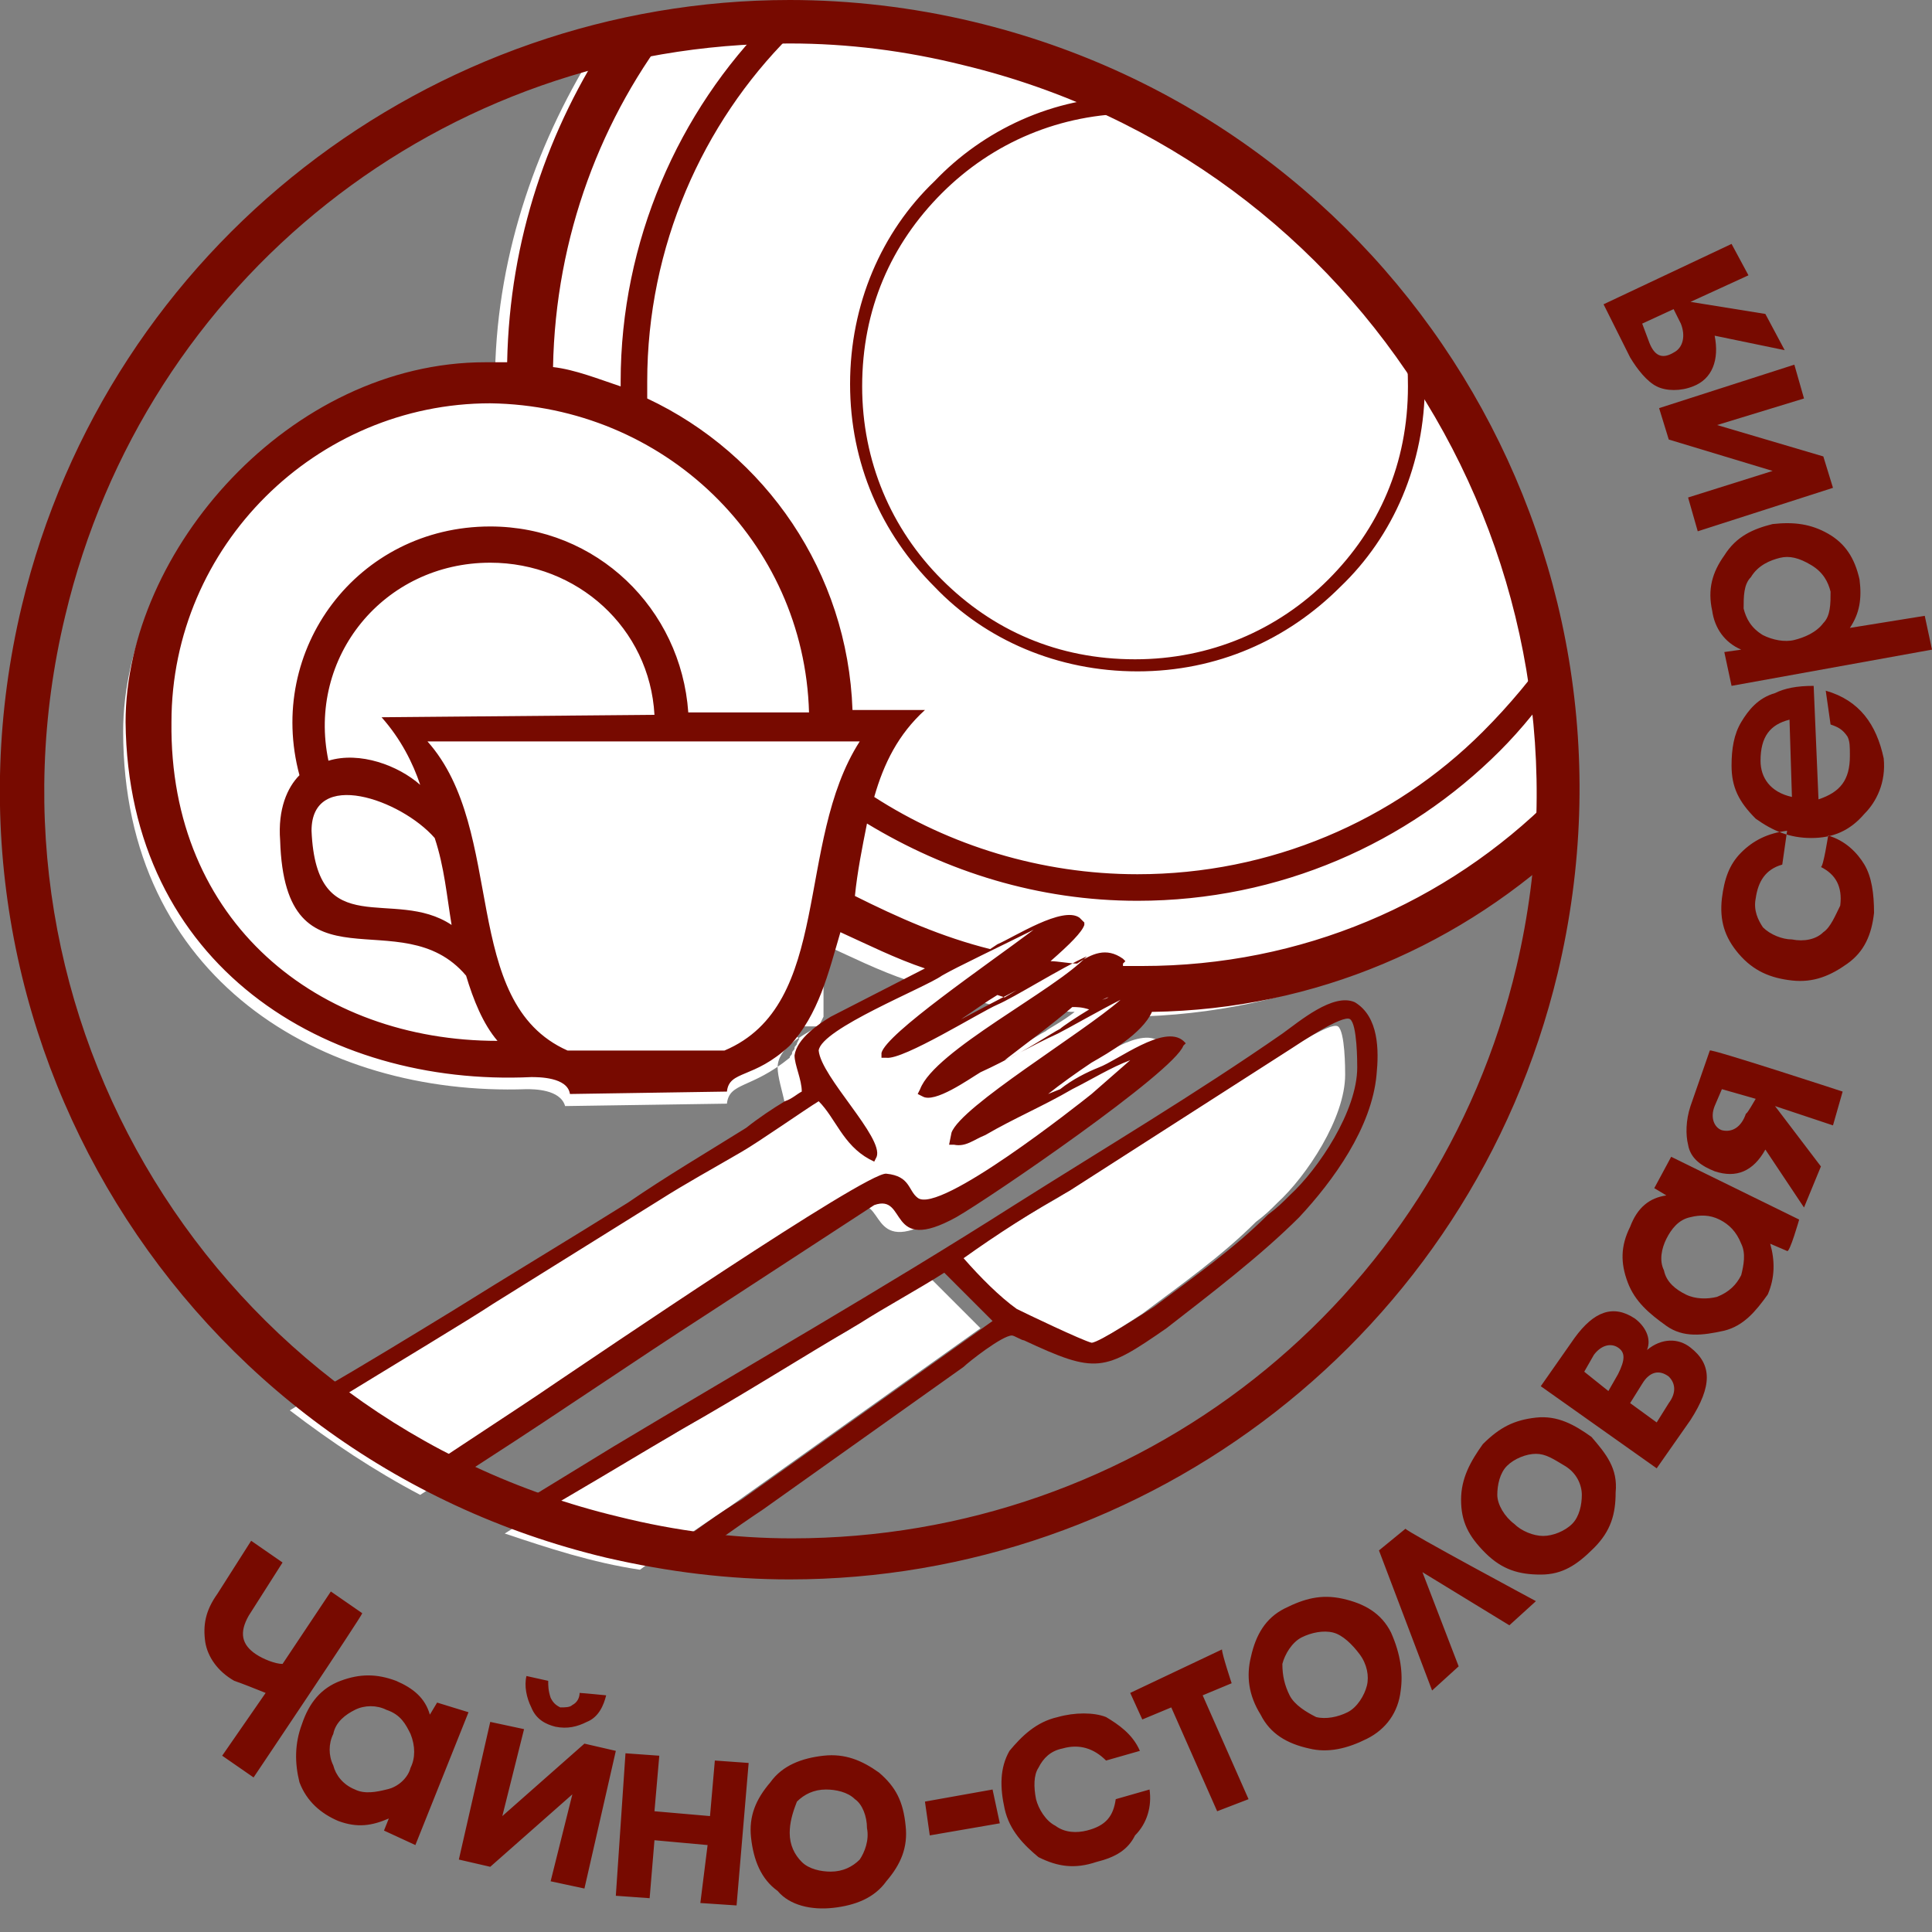 <svg xmlns="http://www.w3.org/2000/svg" id="Layer_1" x="0" y="0" version="1.1" viewBox="0 0 80 80" xml:space="preserve"><rect x="0" y="0" width="80" height="80" fill="#808080" stroke="none"/><style>.st1{fill-rule:evenodd;clip-rule:evenodd;fill:#770a00}</style><path fill="#fff" fill-rule="evenodd" d="M41 44c.9-.4 1.9-1.1 2.3-1.3.1-.1.7-.4 1.2-.8-.2 0-.4 0-.7-.1-.8.9-1.9 1.6-2.8 2.2zm5.8-1.9c-.3.8-1.9 1.5-2.5 2-.5.4-1.2.9-1.8 1.3l.5-.2c.5-.3 1.1-.5 1.6-.9.8-.4 2.7-1.9 3.5-1.1l.1.1-.1.1c-.4 1.1-8 6.2-9.4 7.1-2.8 1.6-2-1.1-3.4-.5l-6.8 4.6c-3.1 2-6 4-9.1 6l-2 1.3c-1.9-1-3.7-2.2-5.4-3.5l.5-.3c1.9-1.1 3.6-2.2 5.5-3.3 2.4-1.5 4.9-3 7.3-4.5 1.6-1 3.3-2 4.9-3.1.5-.3 1.1-.7 1.6-1.1.1-.1.4-.3.7-.4-.1-.5-.3-1.1-.3-1.5 0-.8 1-1.3 1.5-1.6l3.9-2c-1.2-.4-2.4-1-3.5-1.5v3l-.1.2-.1.2H33c-.1.1-.1.2-.2.3l.3.2-.1.2c0 .1-.1.1-.1.2s-.1.1-.1.2-.1.1-.1.2c-1.6 1.3-2.5 1-2.6 1.9l-6.7.1c-.2-.7-1.3-.7-1.6-.7-8.5.3-16.7-4.6-16.7-14.8 0-7.1 6.8-14.9 14.9-14.9h.5c.1-5 1.8-9.7 4.3-13.6 2.3-.5 4.8-.9 7.3-.9 17.8 0 32.2 14.4 32.2 32.2v1.6c-4.5 4.6-10.7 7.3-17.5 7.4zm-6.1-.6l.3.1-1.8.9c.6-.4 1.1-.7 1.5-1zM26.5 65c1.6-1.2 3.1-2.2 3.7-2.6L40.6 55l-2-2c-1.2.5-2.4 1.4-3.5 2.1-2.5 1.4-5 3-7.4 4.4-2.3 1.3-4.6 2.6-6.8 4 1.8.6 3.6 1.2 5.6 1.5zm12.9-12.6c1.4-1 2.8-1.9 4.4-2.8l9.2-5.9c.3-.2 2.1-1.4 2.4-1.2.3.2.3 1.8.3 2 0 1.8-1.6 4.2-2.8 5.3-.3.3-.5.5-.9.8-1.4 1.4-3.1 2.6-4.7 3.8-.3.2-2.3 1.5-2.6 1.5-.4-.1-2.7-1.2-3.1-1.4-.8-.6-1.5-1.3-2.2-2.1z" clip-rule="evenodd"/><path d="M58.9 14c.1.5.1 1.2.1 1.9 0 3.3-1.3 6.3-3.5 8.4-2.2 2.2-5.1 3.5-8.4 3.5-3.3 0-6.3-1.3-8.4-3.5-2.2-2.2-3.5-5.1-3.5-8.4s1.3-6.3 3.5-8.4c2-2.1 4.9-3.5 8.1-3.5.5.2 1 .5 1.5.8-.4 0-.9-.1-1.3-.1-3.1 0-5.9 1.2-8 3.3-2.1 2.1-3.3 4.8-3.3 8 0 3.1 1.2 5.9 3.3 8 2.1 2.1 4.8 3.3 8 3.3 3.1 0 5.9-1.2 8-3.3 2.1-2.1 3.3-4.8 3.3-8 0-1.1-.1-2.2-.4-3.2.2.4.5.8 1 1.2zm-5.1 36.4c1.4-1.5 3-3.7 3.2-5.9.1-1 .1-2.4-.9-3-.9-.4-2.3.8-3 1.3-3.6 2.5-7.3 4.7-11.1 7.1-5.5 3.5-11.1 6.7-16.6 10l-4.9 3c.3.1.5.2.9.3 2.3-1.3 4.6-2.7 6.8-4 2.5-1.4 5-3 7.4-4.4 1.1-.7 2.4-1.4 3.5-2.1l2 2-10.4 7.4c-.7.4-2.1 1.4-3.7 2.6.4.1.8.1 1.2.2 1.1-.8 2.2-1.6 3.4-2.4l8.3-5.9c.2-.2 1.6-1.3 2-1.3.1 0 .4.2.5.2 3 1.4 3.3 1.3 5.9-.5 1.8-1.4 3.9-3 5.5-4.6zM18.2 61.7l2-1.3c3.1-2 6-4 9.1-6l6.9-4.5c1.4-.5.5 2.1 3.4.5 1.4-.8 9-6 9.4-7.1l.1-.1-.1-.1c-.8-.7-2.7.8-3.5 1.1-.5.2-1.1.5-1.6.9l-.5.2c.5-.4 1.2-.9 1.8-1.3.7-.4 2.1-1.2 2.5-2.1 6.8-.1 12.9-2.8 17.5-7.2V32c-.3.3-.5.7-.9 1-4.4 4.4-10.4 7-17 7h-.8v-.1l.1-.1-.1-.1c-.7-.5-1.3-.2-1.9.2-.3 0-.8-.1-1.1-.1.8-.7 1.3-1.2 1.4-1.5v-.1l-.2-.2c-.7-.5-2.7.8-3.4 1.1l-.3.2c-2-.5-3.8-1.3-5.6-2.2.1-1 .3-2 .5-3 3.3 2 7.1 3.2 11.2 3.2 5.9 0 11.2-2.4 15-6.2.9-.9 1.8-2 2.5-3.1-.1-.4-.1-.9-.2-1.3-.9 1.3-1.9 2.5-3 3.6-3.7 3.7-8.8 5.9-14.3 5.9-4 0-7.8-1.2-10.9-3.2.4-1.4 1-2.6 2.1-3.6h-3c-.2-5.7-3.6-10.6-8.5-12.9v-.7c0-5.6 2.3-10.7 5.9-14.3l.8-.8H32l-.1.1c-3.8 3.8-6.2 9.2-6.2 15v.2c-.9-.3-1.9-.7-2.8-.8.1-5.4 2-10.4 5.1-14.3-1 .1-1.8.3-2.7.5C22.7 5.3 21.1 9.9 21 15h-.9C12 15 5.2 22.8 5.2 29.9 5.3 40 13.5 45 22 44.6c.3 0 1.5 0 1.6.7l6.5-.1c.1-.9 1.1-.5 2.6-1.9 1.2-1.3 1.6-3 2.1-4.7 1.1.5 2.3 1.1 3.5 1.5l-3.9 2c-.5.3-1.4.9-1.5 1.6 0 .4.3 1 .3 1.5-.2.1-.4.3-.7.4-.5.3-1.1.7-1.6 1.1-1.6 1-3.3 2-4.9 3.1-2.4 1.5-4.9 3-7.3 4.5-1.8 1.1-3.6 2.2-5.5 3.3l-.5.3c.2.1.4.3.7.4 3.1-1.9 6.1-3.7 7-4.3l6.9-4.3c1.1-.7 2.2-1.3 3.4-2 .7-.4 2.7-1.8 3.2-2.1.7.7 1 1.8 2.1 2.4l.2.1.1-.2c.3-.8-2.3-3.3-2.4-4.4.1-.9 4.4-2.6 5.1-3.1.5-.3 2.6-1.3 3.8-1.9-2 1.5-6.1 4.3-6.3 5.1v.2h.2c.7.1 3.9-1.9 4.6-2.2.7-.3 2.6-1.5 3.7-2-1.3 1.4-6.3 3.9-6.9 5.5l-.1.2.2.1c.5.3 1.9-.7 2.4-1 1.1-.5 2.1-1.1 3.2-1.6.4-.2 1.8-1 2.6-1.4-1.6 1.4-6.6 4.4-7 5.5l-.1.5h.2c.5.1.8-.2 1.3-.4 1.2-.7 2.4-1.2 3.6-1.9.8-.4 1.6-.9 2.4-1.2l-1.6 1.4c-.5.4-6.3 5-7.2 4.3-.4-.3-.3-.9-1.3-1-.8-.1-12.4 7.8-13.6 8.6-1.9 1.3-3.8 2.5-5.7 3.8.2.4.4.5.8.7zm23.1-20.5l.3.1.5-.3-2.3 1.2c.6-.4 1-.7 1.5-1zm3.1.5c.2 0 .4 0 .7.1-.5.3-1.1.7-1.2.8-.4.2-1.4.9-2.3 1.3.9-.7 2-1.5 2.8-2.2zm1.2-.3c.1 0 .2-.1.3-.1 0 0-.2.1-.3.1zm1.2-.4h.2-.2zm.3 0s.1 0 0 0c.1 0 0 0 0 0zm.1 0c.1 0 .1 0 0 0 .1 0 .1 0 0 0zm-7.3 11.1c1.4-1 2.8-1.9 4.4-2.8l9.2-5.9c.3-.2 2.1-1.4 2.4-1.2.3.2.3 1.8.3 2 0 1.8-1.6 4.2-2.8 5.3-.3.3-.5.5-.9.8-1.4 1.4-3.1 2.6-4.7 3.8-.3.2-2.3 1.5-2.6 1.5-.4-.1-2.7-1.2-3.1-1.4-.7-.5-1.5-1.3-2.2-2.1zm-16.4-8.6c-4.5-2-2.5-9.1-5.8-12.8h17.9c-2.7 4.2-1.1 10.9-5.6 12.8h-6.5zm10-14h-5c-.3-4.3-3.8-7.7-8.2-7.7-5.5 0-9.3 5.1-7.9 10.3-.5.5-.9 1.4-.8 2.7.2 6.5 5 2.4 7.7 5.6.3 1 .7 2 1.3 2.7-7.4 0-13.6-4.9-13.5-13.2 0-7.3 6-13.2 13.2-13.2 7.2.1 13 5.7 13.2 12.8zm-19.9 2c-.9-4.3 2.3-8.2 6.7-8.2 3.6 0 6.6 2.7 6.8 6.3l-11.3.1c.8.9 1.3 1.9 1.6 2.8-.9-.8-2.5-1.4-3.8-1zm5.1 6.8c-2.4-1.6-5.6.8-5.8-3.9 0-2.6 3.7-1.3 5.1.3.4 1.2.5 2.4.7 3.6z" class="st1"/><path fill="#770a00" d="M32.7 1.8c2.4 0 4.8.3 7.2.9 16.6 4 26.8 20.7 22.9 37.3-3.3 14-15.7 23.7-30 23.7-2.4 0-4.8-.3-7.2-.9-16.7-4-26.9-20.7-22.9-37.3C6 11.6 18.3 1.8 32.7 1.8m0-1.8C17.9 0 4.5 10.1.9 25.1c-4.2 17.6 6.6 35.2 24.2 39.4 2.6.6 5.1.9 7.6.9 14.8 0 28.2-10.1 31.8-25.1C68.7 22.7 57.9 5.1 40.3.9 37.8.3 35.2 0 32.7 0z"/><path d="M10.5 73.6l-1.3-.9 1.8-2.6c-.5-.2-1-.4-1.3-.5-.7-.4-1.1-1-1.2-1.6-.1-.7 0-1.3.5-2l1.4-2.2 1.3.9-1.4 2.2c-.4.7-.3 1.2.3 1.6.3.2.8.4 1.1.4l2-3 1.3.9c0 .1-4.5 6.8-4.5 6.8zm6.7 2.8l2.2-5.5-1.3-.4-.3.5c-.2-.7-.7-1.1-1.4-1.4-.8-.3-1.5-.3-2.3 0-.8.3-1.3.9-1.6 1.8-.3.8-.3 1.6-.1 2.4.3.8.9 1.3 1.6 1.6.8.3 1.4.2 2.1-.1l-.2.5 1.3.6zm-.2-3.2c.2-.4.2-.9 0-1.4-.2-.4-.4-.8-1-1-.4-.2-.9-.2-1.3 0s-.8.5-.9 1c-.2.4-.2.9 0 1.3.1.4.4.8.9 1 .4.2.9.1 1.3 0 .5-.1.9-.5 1-.9zm8.1-3c-.1.4-.3.9-.8 1.1-.4.2-.8.3-1.3.2-.4-.1-.8-.3-1-.8-.2-.4-.3-.9-.2-1.3l.9.2c0 .2 0 .4.1.7.1.2.2.3.4.4.2 0 .4 0 .5-.1.2-.1.3-.3.3-.5.1 0 1.1.1 1.1.1zm-.9 8l-1.4-.3.9-3.6-3.4 3L19 77l1.3-5.7 1.4.3-.9 3.6 3.4-3 1.3.3-1.3 5.7zm6.3.7L31 73l-1.4-.1-.2 2.3-2.3-.2.2-2.3-1.4-.1-.4 5.9 1.4.1.2-2.4 2.2.2-.3 2.4 1.5.1zm2.2-3c0 .5.2.9.5 1.2s.8.4 1.2.4c.5 0 .9-.2 1.2-.5.2-.3.4-.8.3-1.3 0-.5-.2-1-.5-1.2-.3-.3-.8-.4-1.2-.4-.5 0-.9.2-1.2.5-.2.5-.3.9-.3 1.3zm4.8-.3c.1.9-.2 1.6-.8 2.3-.5.7-1.3 1-2.2 1.1-.9.1-1.8-.1-2.3-.7-.7-.5-1-1.3-1.1-2.2-.1-.9.2-1.6.8-2.3.5-.7 1.3-1 2.2-1.1.9-.1 1.6.2 2.3.7.7.6 1 1.2 1.1 2.2zm3.9-.1l-2.9.5-.2-1.4 2.8-.5.3 1.4zm6.2-1.4l-1.4.4c-.1.7-.4 1.1-1.2 1.3-.4.1-.9.1-1.3-.2-.4-.2-.7-.7-.8-1.1-.1-.5-.1-1 .1-1.3.2-.4.5-.7 1-.8.7-.2 1.3 0 1.8.5l1.4-.4c-.3-.7-.9-1.1-1.4-1.4-.5-.2-1.3-.2-2 0-.9.2-1.5.8-2 1.4-.4.7-.4 1.5-.2 2.4s.8 1.5 1.4 2c.8.4 1.5.5 2.4.2.8-.2 1.3-.5 1.6-1.1.5-.5.7-1.2.6-1.9zm3.4-4.4l-1.2.5 1.9 4.3-1.3.5-1.9-4.3-1.2.5-.5-1.1 3.8-1.8c0 .2.4 1.4.4 1.4zm2.4.5c.2.4.7.7 1.1.9.4.1.9 0 1.3-.2s.7-.7.8-1.1c.1-.4 0-.9-.3-1.3s-.7-.8-1.1-.9c-.4-.1-.9 0-1.3.2s-.7.7-.8 1.1c0 .5.1.9.3 1.3zm4.2-2.6c-.4-.8-1.1-1.2-2-1.4s-1.6 0-2.4.4c-.8.4-1.2 1.1-1.4 2-.2.8-.1 1.6.4 2.4.4.8 1.1 1.2 2 1.4.8.2 1.6 0 2.4-.4.8-.4 1.3-1.1 1.4-2 .1-.7 0-1.5-.4-2.4zm6-1.3l-1.1 1-3.6-2.2 1.5 3.9-1.1 1-2.2-5.8 1.1-.9c0 .1 5.4 3 5.4 3zm-.9-3.2c.3.3.8.5 1.2.5.4 0 .9-.2 1.2-.5s.4-.8.4-1.2c0-.4-.2-.9-.7-1.2s-.8-.5-1.2-.5c-.4 0-.9.2-1.2.5s-.4.8-.4 1.2.3.9.7 1.2zm3.2-3.6c-.7-.5-1.4-.9-2.3-.8-.9.1-1.5.4-2.2 1.1-.5.7-.9 1.4-.9 2.3s.3 1.5 1 2.2c.7.7 1.4.9 2.3.9s1.5-.4 2.2-1.1c.7-.7.9-1.4.9-2.3.1-1-.4-1.6-1-2.3zm4.1-3.7c.9.7.9 1.6 0 3l-1.4 2-4.8-3.4 1.4-2c.8-1.1 1.6-1.4 2.5-.8.4.3.7.8.5 1.3.6-.5 1.3-.5 1.8-.1zm-3 0c-.3-.2-.7-.1-1 .3l-.4.7 1 .8.4-.7c.3-.6.3-.9 0-1.1zm2.1 1.2c-.4-.3-.8-.2-1.1.3l-.5.8 1.1.8.5-.8c.3-.4.3-.8 0-1.1zm5.4-6.5l-5.3-2.6-.7 1.3.5.3c-.7.1-1.2.5-1.5 1.3-.4.8-.4 1.5-.1 2.3.3.8.9 1.3 1.6 1.8s1.5.4 2.4.2c.8-.2 1.3-.8 1.8-1.5.3-.7.3-1.4.1-2.1l.7.3c.1.1.5-1.3.5-1.3zm-3.3 0c.4.2.7.5.9 1 .2.4.1.9 0 1.3-.2.4-.5.7-1 .9-.4.1-.9.1-1.3-.1s-.8-.5-.9-1c-.2-.4-.1-.9.1-1.3s.5-.8 1-.9c.4-.1.8-.1 1.2.1zm5.1-5.3l-.4 1.4-2.4-.8 1.9 2.5-.7 1.7-1.6-2.4c-.5.9-1.2 1.2-2.1.9-.5-.2-1-.5-1.1-1.1-.1-.4-.1-1 .1-1.6l.8-2.3c0-.1 5.5 1.7 5.5 1.7zm-3.6.3l-1.4-.4-.3.7c-.2.5 0 .9.3 1 .4.1.8-.1 1-.7 0 .1.4-.6.4-.6zm3-10.9c.7.2 1.2.7 1.5 1.2.3.5.4 1.2.4 2-.1.9-.4 1.6-1.1 2.1-.7.5-1.4.8-2.3.7-.9-.1-1.6-.4-2.2-1.1s-.8-1.4-.7-2.3c.1-.8.3-1.4.8-1.9s1.1-.8 1.9-.9l-.2 1.4c-.7.2-1 .7-1.1 1.4-.1.5.1.9.3 1.2.3.3.8.5 1.2.5.5.1 1 0 1.3-.3.3-.2.5-.7.7-1.1.1-.8-.2-1.3-.8-1.6.1 0 .3-1.3.3-1.3zm.1-4.6c.3.1.5.2.7.5.1.2.1.4.1.8 0 1-.4 1.5-1.3 1.8l-.2-4.7c-.7 0-1.2.1-1.6.3-.7.2-1.1.7-1.4 1.2-.3.5-.4 1.1-.4 1.8 0 .9.3 1.5 1 2.2.7.5 1.4.8 2.3.8s1.6-.3 2.2-1c.5-.5.9-1.3.8-2.3-.3-1.4-1-2.4-2.4-2.8l.2 1.4zm-1.7-.2l.1 3.2c-.9-.2-1.3-.8-1.3-1.5 0-1 .4-1.5 1.2-1.7zm-.7-8.1c.9-.1 1.6 0 2.3.4.7.4 1.1 1 1.3 1.9.1.8 0 1.4-.4 2l3.1-.5.3 1.4-8.3 1.5-.3-1.4.7-.1c-.7-.3-1.1-.9-1.2-1.6-.2-.9 0-1.6.5-2.3.5-.8 1.2-1.1 2-1.3zm.3 1.4c-.4.1-.9.3-1.2.8-.3.3-.3.8-.3 1.3.1.4.3.8.8 1.1.4.2.9.3 1.3.2.4-.1.9-.3 1.2-.7.3-.3.3-.8.3-1.3-.1-.4-.3-.8-.8-1.1-.5-.3-.9-.4-1.3-.3zm.6-8l-5.6 1.8.4 1.3 4.3 1.3-3.5 1.1.4 1.4 5.6-1.8-.4-1.3-4.4-1.3 3.6-1.1-.4-1.4zm-2.6-5l.7 1.3-2.4 1.1 3.1.5.8 1.5-2.9-.6c.2 1-.1 1.8-.9 2.1-.5.2-1.1.2-1.5 0-.4-.2-.8-.7-1.1-1.2l-1.1-2.2 5.3-2.5zm-2.4 2.7l-1.3.6.3.8c.2.5.5.7 1 .4.4-.2.5-.7.3-1.2l-.3-.6z" class="st1"/></svg>